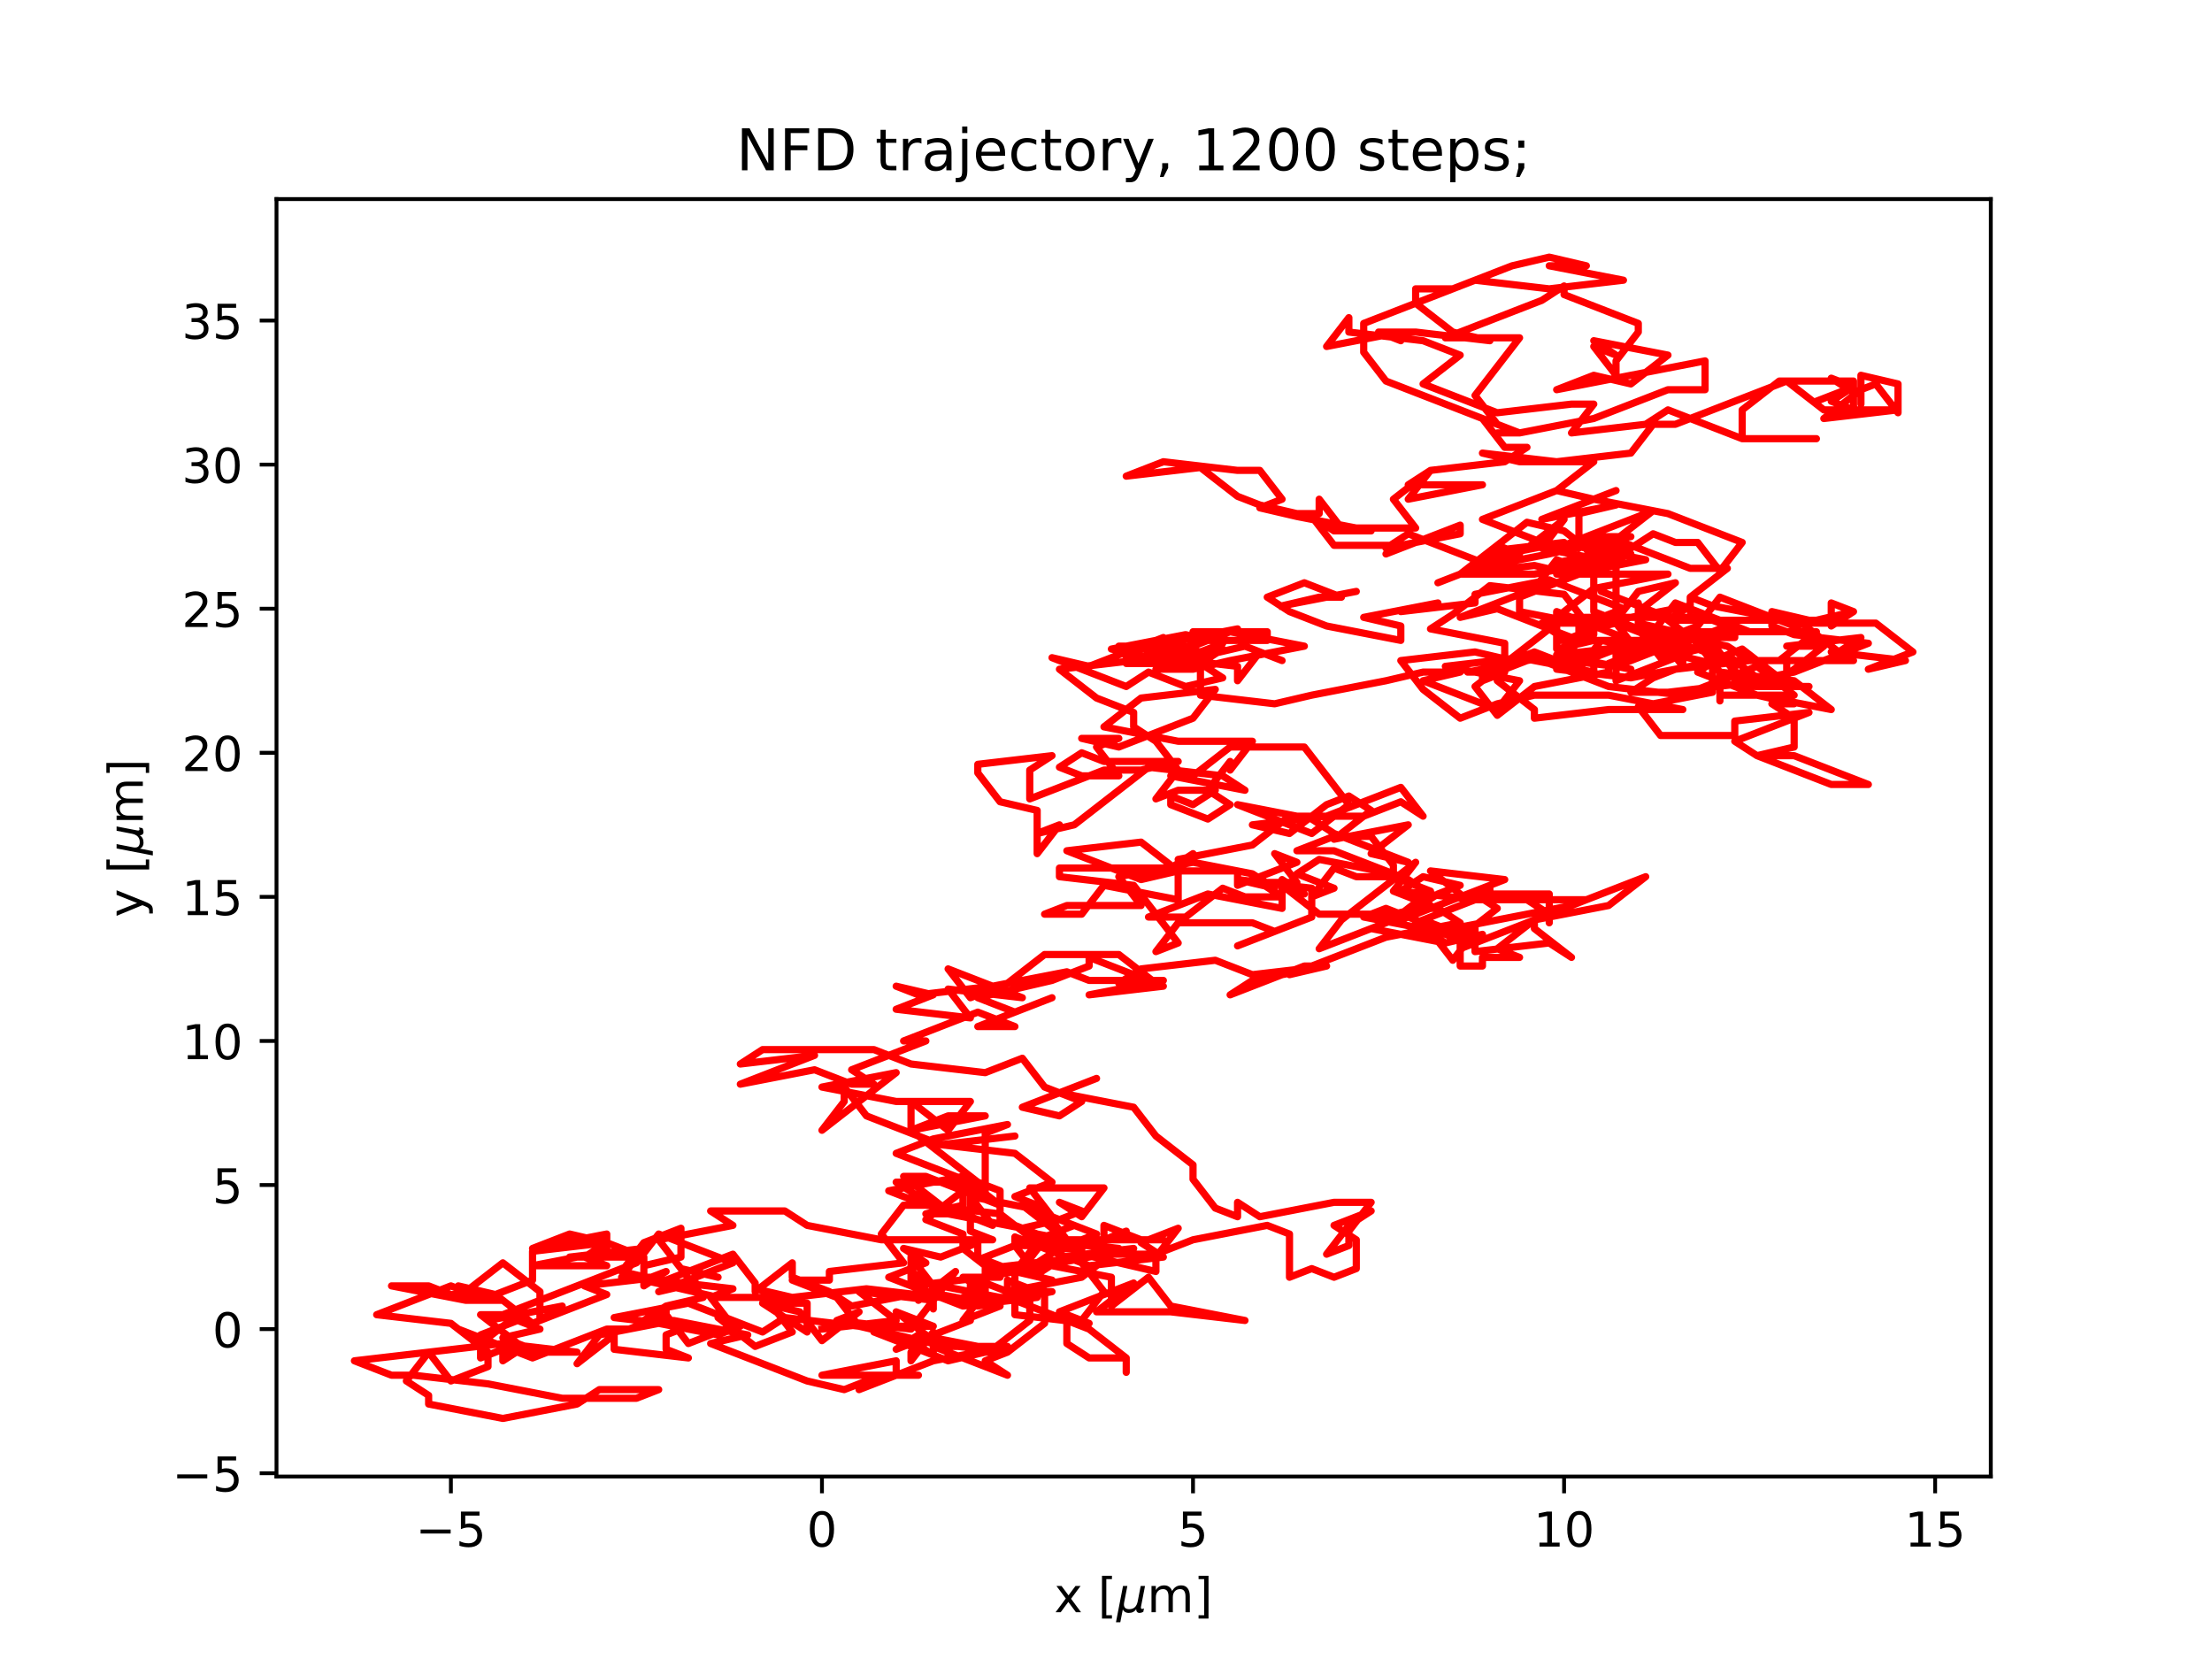 <?xml version="1.0" encoding="utf-8" standalone="no"?>
<!DOCTYPE svg PUBLIC "-//W3C//DTD SVG 1.1//EN"
  "http://www.w3.org/Graphics/SVG/1.1/DTD/svg11.dtd">
<!-- Created with matplotlib (https://matplotlib.org/) -->
<svg height="345.6pt" version="1.1" viewBox="0 0 460.8 345.6" width="460.8pt" xmlns="http://www.w3.org/2000/svg" xmlns:xlink="http://www.w3.org/1999/xlink">
 <defs>
  <style type="text/css">*{stroke-linecap:butt;stroke-linejoin:round;}</style>
 </defs>
 <g id="figure_1">
  <g id="patch_1">
   <path d="M 0 345.6 
L 460.8 345.6 
L 460.8 0 
L 0 0 
z
" style="fill:#ffffff;"/>
  </g>
  <g id="axes_1">
   <g id="patch_2">
    <path d="M 57.6 307.584 
L 414.72 307.584 
L 414.72 41.472 
L 57.6 41.472 
z
" style="fill:#ffffff;"/>
   </g>
   <g id="matplotlib.axis_1">
    <g id="xtick_1">
     <g id="line2d_1">
      <defs>
       <path d="M 0 0 
L 0 3.5 
" id="m449628da79" style="stroke:#000000;stroke-width:0.8;"/>
      </defs>
      <g>
       <use style="stroke:#000000;stroke-width:0.8;" x="93.93" xlink:href="#m449628da79" y="307.584"/>
      </g>
     </g>
     <g id="text_1">
      <!-- −5 -->
      <g transform="translate(86.559 322.182)scale(0.1 -0.1)">
       <defs>
        <path d="M 10.594 35.5 
L 73.188 35.5 
L 73.188 27.203 
L 10.594 27.203 
z
" id="DejaVuSans-8722"/>
        <path d="M 10.797 72.906 
L 49.516 72.906 
L 49.516 64.594 
L 19.828 64.594 
L 19.828 46.734 
Q 21.969 47.469 24.109 47.828 
Q 26.266 48.188 28.422 48.188 
Q 40.625 48.188 47.75 41.5 
Q 54.891 34.812 54.891 23.391 
Q 54.891 11.625 47.562 5.094 
Q 40.234 -1.422 26.906 -1.422 
Q 22.312 -1.422 17.547 -0.641 
Q 12.797 0.141 7.719 1.703 
L 7.719 11.625 
Q 12.109 9.234 16.797 8.062 
Q 21.484 6.891 26.703 6.891 
Q 35.156 6.891 40.078 11.328 
Q 45.016 15.766 45.016 23.391 
Q 45.016 31 40.078 35.438 
Q 35.156 39.891 26.703 39.891 
Q 22.75 39.891 18.812 39.016 
Q 14.891 38.141 10.797 36.281 
z
" id="DejaVuSans-53"/>
       </defs>
       <use xlink:href="#DejaVuSans-8722"/>
       <use x="83.789" xlink:href="#DejaVuSans-53"/>
      </g>
     </g>
    </g>
    <g id="xtick_2">
     <g id="line2d_2">
      <g>
       <use style="stroke:#000000;stroke-width:0.8;" x="171.229" xlink:href="#m449628da79" y="307.584"/>
      </g>
     </g>
     <g id="text_2">
      <!-- 0 -->
      <g transform="translate(168.048 322.182)scale(0.1 -0.1)">
       <defs>
        <path d="M 31.781 66.406 
Q 24.172 66.406 20.328 58.906 
Q 16.5 51.422 16.5 36.375 
Q 16.5 21.391 20.328 13.891 
Q 24.172 6.391 31.781 6.391 
Q 39.453 6.391 43.281 13.891 
Q 47.125 21.391 47.125 36.375 
Q 47.125 51.422 43.281 58.906 
Q 39.453 66.406 31.781 66.406 
z
M 31.781 74.219 
Q 44.047 74.219 50.516 64.516 
Q 56.984 54.828 56.984 36.375 
Q 56.984 17.969 50.516 8.266 
Q 44.047 -1.422 31.781 -1.422 
Q 19.531 -1.422 13.062 8.266 
Q 6.594 17.969 6.594 36.375 
Q 6.594 54.828 13.062 64.516 
Q 19.531 74.219 31.781 74.219 
z
" id="DejaVuSans-48"/>
       </defs>
       <use xlink:href="#DejaVuSans-48"/>
      </g>
     </g>
    </g>
    <g id="xtick_3">
     <g id="line2d_3">
      <g>
       <use style="stroke:#000000;stroke-width:0.8;" x="248.528" xlink:href="#m449628da79" y="307.584"/>
      </g>
     </g>
     <g id="text_3">
      <!-- 5 -->
      <g transform="translate(245.347 322.182)scale(0.1 -0.1)">
       <use xlink:href="#DejaVuSans-53"/>
      </g>
     </g>
    </g>
    <g id="xtick_4">
     <g id="line2d_4">
      <g>
       <use style="stroke:#000000;stroke-width:0.8;" x="325.826" xlink:href="#m449628da79" y="307.584"/>
      </g>
     </g>
     <g id="text_4">
      <!-- 10 -->
      <g transform="translate(319.464 322.182)scale(0.1 -0.1)">
       <defs>
        <path d="M 12.406 8.297 
L 28.516 8.297 
L 28.516 63.922 
L 10.984 60.406 
L 10.984 69.391 
L 28.422 72.906 
L 38.281 72.906 
L 38.281 8.297 
L 54.391 8.297 
L 54.391 0 
L 12.406 0 
z
" id="DejaVuSans-49"/>
       </defs>
       <use xlink:href="#DejaVuSans-49"/>
       <use x="63.623" xlink:href="#DejaVuSans-48"/>
      </g>
     </g>
    </g>
    <g id="xtick_5">
     <g id="line2d_5">
      <g>
       <use style="stroke:#000000;stroke-width:0.8;" x="403.125" xlink:href="#m449628da79" y="307.584"/>
      </g>
     </g>
     <g id="text_5">
      <!-- 15 -->
      <g transform="translate(396.763 322.182)scale(0.1 -0.1)">
       <use xlink:href="#DejaVuSans-49"/>
       <use x="63.623" xlink:href="#DejaVuSans-53"/>
      </g>
     </g>
    </g>
    <g id="text_6">
     <!-- x [${\mu}$m] -->
     <g transform="translate(219.61 335.862)scale(0.1 -0.1)">
      <defs>
       <path d="M 54.891 54.688 
L 35.109 28.078 
L 55.906 0 
L 45.312 0 
L 29.391 21.484 
L 13.484 0 
L 2.875 0 
L 24.125 28.609 
L 4.688 54.688 
L 15.281 54.688 
L 29.781 35.203 
L 44.281 54.688 
z
" id="DejaVuSans-120"/>
       <path id="DejaVuSans-32"/>
       <path d="M 8.594 75.984 
L 29.297 75.984 
L 29.297 69 
L 17.578 69 
L 17.578 -6.203 
L 29.297 -6.203 
L 29.297 -13.188 
L 8.594 -13.188 
z
" id="DejaVuSans-91"/>
       <path d="M -1.312 -20.797 
L 13.375 54.688 
L 22.406 54.688 
L 15.766 20.656 
Q 15.578 19.625 15.422 18.359 
Q 15.281 17.094 15.281 15.828 
Q 15.281 11.281 18.141 8.828 
Q 21 6.391 26.312 6.391 
Q 33.547 6.391 37.984 10.484 
Q 42.438 14.594 44 22.797 
L 50.203 54.688 
L 59.188 54.688 
L 51.031 12.641 
Q 50.828 11.719 50.75 11.031 
Q 50.688 10.359 50.688 9.812 
Q 50.688 8.297 51.297 7.594 
Q 51.906 6.891 53.219 6.891 
Q 53.719 6.891 54.562 7.125 
Q 55.422 7.375 56.984 8.016 
L 55.609 0.781 
Q 53.469 -0.297 51.516 -0.859 
Q 49.562 -1.422 47.703 -1.422 
Q 44.484 -1.422 42.656 0.625 
Q 40.828 2.688 40.828 6.297 
Q 38.094 2.391 34.297 0.484 
Q 30.516 -1.422 25.391 -1.422 
Q 20.844 -1.422 17.453 0.672 
Q 14.062 2.781 12.984 6.203 
L 7.719 -20.797 
z
" id="DejaVuSans-Oblique-956"/>
       <path d="M 52 44.188 
Q 55.375 50.25 60.062 53.125 
Q 64.75 56 71.094 56 
Q 79.641 56 84.281 50.016 
Q 88.922 44.047 88.922 33.016 
L 88.922 0 
L 79.891 0 
L 79.891 32.719 
Q 79.891 40.578 77.094 44.375 
Q 74.312 48.188 68.609 48.188 
Q 61.625 48.188 57.562 43.547 
Q 53.516 38.922 53.516 30.906 
L 53.516 0 
L 44.484 0 
L 44.484 32.719 
Q 44.484 40.625 41.703 44.406 
Q 38.922 48.188 33.109 48.188 
Q 26.219 48.188 22.156 43.531 
Q 18.109 38.875 18.109 30.906 
L 18.109 0 
L 9.078 0 
L 9.078 54.688 
L 18.109 54.688 
L 18.109 46.188 
Q 21.188 51.219 25.484 53.609 
Q 29.781 56 35.688 56 
Q 41.656 56 45.828 52.969 
Q 50 49.953 52 44.188 
z
" id="DejaVuSans-109"/>
       <path d="M 30.422 75.984 
L 30.422 -13.188 
L 9.719 -13.188 
L 9.719 -6.203 
L 21.391 -6.203 
L 21.391 69 
L 9.719 69 
L 9.719 75.984 
z
" id="DejaVuSans-93"/>
      </defs>
      <use transform="translate(0 0.016)" xlink:href="#DejaVuSans-120"/>
      <use transform="translate(59.18 0.016)" xlink:href="#DejaVuSans-32"/>
      <use transform="translate(90.967 0.016)" xlink:href="#DejaVuSans-91"/>
      <use transform="translate(129.98 0.016)" xlink:href="#DejaVuSans-Oblique-956"/>
      <use transform="translate(193.604 0.016)" xlink:href="#DejaVuSans-109"/>
      <use transform="translate(291.016 0.016)" xlink:href="#DejaVuSans-93"/>
     </g>
    </g>
   </g>
   <g id="matplotlib.axis_2">
    <g id="ytick_1">
     <g id="line2d_6">
      <defs>
       <path d="M 0 0 
L -3.5 0 
" id="md6e49d2efd" style="stroke:#000000;stroke-width:0.8;"/>
      </defs>
      <g>
       <use style="stroke:#000000;stroke-width:0.8;" x="57.6" xlink:href="#md6e49d2efd" y="306.894"/>
      </g>
     </g>
     <g id="text_7">
      <!-- −5 -->
      <g transform="translate(35.858 310.693)scale(0.1 -0.1)">
       <use xlink:href="#DejaVuSans-8722"/>
       <use x="83.789" xlink:href="#DejaVuSans-53"/>
      </g>
     </g>
    </g>
    <g id="ytick_2">
     <g id="line2d_7">
      <g>
       <use style="stroke:#000000;stroke-width:0.8;" x="57.6" xlink:href="#md6e49d2efd" y="276.879"/>
      </g>
     </g>
     <g id="text_8">
      <!-- 0 -->
      <g transform="translate(44.237 280.678)scale(0.1 -0.1)">
       <use xlink:href="#DejaVuSans-48"/>
      </g>
     </g>
    </g>
    <g id="ytick_3">
     <g id="line2d_8">
      <g>
       <use style="stroke:#000000;stroke-width:0.8;" x="57.6" xlink:href="#md6e49d2efd" y="246.864"/>
      </g>
     </g>
     <g id="text_9">
      <!-- 5 -->
      <g transform="translate(44.237 250.663)scale(0.1 -0.1)">
       <use xlink:href="#DejaVuSans-53"/>
      </g>
     </g>
    </g>
    <g id="ytick_4">
     <g id="line2d_9">
      <g>
       <use style="stroke:#000000;stroke-width:0.8;" x="57.6" xlink:href="#md6e49d2efd" y="216.849"/>
      </g>
     </g>
     <g id="text_10">
      <!-- 10 -->
      <g transform="translate(37.875 220.648)scale(0.1 -0.1)">
       <use xlink:href="#DejaVuSans-49"/>
       <use x="63.623" xlink:href="#DejaVuSans-48"/>
      </g>
     </g>
    </g>
    <g id="ytick_5">
     <g id="line2d_10">
      <g>
       <use style="stroke:#000000;stroke-width:0.8;" x="57.6" xlink:href="#md6e49d2efd" y="186.834"/>
      </g>
     </g>
     <g id="text_11">
      <!-- 15 -->
      <g transform="translate(37.875 190.633)scale(0.1 -0.1)">
       <use xlink:href="#DejaVuSans-49"/>
       <use x="63.623" xlink:href="#DejaVuSans-53"/>
      </g>
     </g>
    </g>
    <g id="ytick_6">
     <g id="line2d_11">
      <g>
       <use style="stroke:#000000;stroke-width:0.8;" x="57.6" xlink:href="#md6e49d2efd" y="156.819"/>
      </g>
     </g>
     <g id="text_12">
      <!-- 20 -->
      <g transform="translate(37.875 160.618)scale(0.1 -0.1)">
       <defs>
        <path d="M 19.188 8.297 
L 53.609 8.297 
L 53.609 0 
L 7.328 0 
L 7.328 8.297 
Q 12.938 14.109 22.625 23.891 
Q 32.328 33.688 34.812 36.531 
Q 39.547 41.844 41.422 45.531 
Q 43.312 49.219 43.312 52.781 
Q 43.312 58.594 39.234 62.25 
Q 35.156 65.922 28.609 65.922 
Q 23.969 65.922 18.812 64.312 
Q 13.672 62.703 7.812 59.422 
L 7.812 69.391 
Q 13.766 71.781 18.938 73 
Q 24.125 74.219 28.422 74.219 
Q 39.75 74.219 46.484 68.547 
Q 53.219 62.891 53.219 53.422 
Q 53.219 48.922 51.531 44.891 
Q 49.859 40.875 45.406 35.406 
Q 44.188 33.984 37.641 27.219 
Q 31.109 20.453 19.188 8.297 
z
" id="DejaVuSans-50"/>
       </defs>
       <use xlink:href="#DejaVuSans-50"/>
       <use x="63.623" xlink:href="#DejaVuSans-48"/>
      </g>
     </g>
    </g>
    <g id="ytick_7">
     <g id="line2d_12">
      <g>
       <use style="stroke:#000000;stroke-width:0.8;" x="57.6" xlink:href="#md6e49d2efd" y="126.804"/>
      </g>
     </g>
     <g id="text_13">
      <!-- 25 -->
      <g transform="translate(37.875 130.604)scale(0.1 -0.1)">
       <use xlink:href="#DejaVuSans-50"/>
       <use x="63.623" xlink:href="#DejaVuSans-53"/>
      </g>
     </g>
    </g>
    <g id="ytick_8">
     <g id="line2d_13">
      <g>
       <use style="stroke:#000000;stroke-width:0.8;" x="57.6" xlink:href="#md6e49d2efd" y="96.789"/>
      </g>
     </g>
     <g id="text_14">
      <!-- 30 -->
      <g transform="translate(37.875 100.589)scale(0.1 -0.1)">
       <defs>
        <path d="M 40.578 39.312 
Q 47.656 37.797 51.625 33 
Q 55.609 28.219 55.609 21.188 
Q 55.609 10.406 48.188 4.484 
Q 40.766 -1.422 27.094 -1.422 
Q 22.516 -1.422 17.656 -0.516 
Q 12.797 0.391 7.625 2.203 
L 7.625 11.719 
Q 11.719 9.328 16.594 8.109 
Q 21.484 6.891 26.812 6.891 
Q 36.078 6.891 40.938 10.547 
Q 45.797 14.203 45.797 21.188 
Q 45.797 27.641 41.281 31.266 
Q 36.766 34.906 28.719 34.906 
L 20.219 34.906 
L 20.219 43.016 
L 29.109 43.016 
Q 36.375 43.016 40.234 45.922 
Q 44.094 48.828 44.094 54.297 
Q 44.094 59.906 40.109 62.906 
Q 36.141 65.922 28.719 65.922 
Q 24.656 65.922 20.016 65.031 
Q 15.375 64.156 9.812 62.312 
L 9.812 71.094 
Q 15.438 72.656 20.344 73.438 
Q 25.25 74.219 29.594 74.219 
Q 40.828 74.219 47.359 69.109 
Q 53.906 64.016 53.906 55.328 
Q 53.906 49.266 50.438 45.094 
Q 46.969 40.922 40.578 39.312 
z
" id="DejaVuSans-51"/>
       </defs>
       <use xlink:href="#DejaVuSans-51"/>
       <use x="63.623" xlink:href="#DejaVuSans-48"/>
      </g>
     </g>
    </g>
    <g id="ytick_9">
     <g id="line2d_14">
      <g>
       <use style="stroke:#000000;stroke-width:0.8;" x="57.6" xlink:href="#md6e49d2efd" y="66.775"/>
      </g>
     </g>
     <g id="text_15">
      <!-- 35 -->
      <g transform="translate(37.875 70.574)scale(0.1 -0.1)">
       <use xlink:href="#DejaVuSans-51"/>
       <use x="63.623" xlink:href="#DejaVuSans-53"/>
      </g>
     </g>
    </g>
    <g id="text_16">
     <!-- y [${\mu}$m] -->
     <g transform="translate(29.758 191.078)rotate(-90)scale(0.1 -0.1)">
      <defs>
       <path d="M 32.172 -5.078 
Q 28.375 -14.844 24.75 -17.812 
Q 21.141 -20.797 15.094 -20.797 
L 7.906 -20.797 
L 7.906 -13.281 
L 13.188 -13.281 
Q 16.891 -13.281 18.938 -11.516 
Q 21 -9.766 23.484 -3.219 
L 25.094 0.875 
L 2.984 54.688 
L 12.5 54.688 
L 29.594 11.922 
L 46.688 54.688 
L 56.203 54.688 
z
" id="DejaVuSans-121"/>
      </defs>
      <use transform="translate(0 0.016)" xlink:href="#DejaVuSans-121"/>
      <use transform="translate(59.18 0.016)" xlink:href="#DejaVuSans-32"/>
      <use transform="translate(90.967 0.016)" xlink:href="#DejaVuSans-91"/>
      <use transform="translate(129.98 0.016)" xlink:href="#DejaVuSans-Oblique-956"/>
      <use transform="translate(193.604 0.016)" xlink:href="#DejaVuSans-109"/>
      <use transform="translate(291.016 0.016)" xlink:href="#DejaVuSans-93"/>
     </g>
    </g>
   </g>
   <g id="line2d_15">
    <path clip-path="url(#pa76b19e75e)" d="M 171.229 276.879 
L 186.689 275.078 
L 178.959 269.075 
L 194.419 270.876 
L 194.419 272.677 
L 194.419 270.876 
L 189.781 276.879 
L 174.321 275.078 
L 178.959 273.277 
L 171.229 279.28 
L 166.591 273.277 
L 158.861 271.476 
L 168.137 277.479 
L 168.137 271.476 
L 168.137 271.476 
L 160.407 271.476 
L 165.045 277.479 
L 157.315 280.481 
L 149.585 274.478 
L 154.223 276.278 
L 149.585 278.079 
L 134.126 275.078 
L 138.764 272.076 
L 138.764 273.877 
L 138.764 272.076 
L 146.494 270.275 
L 141.856 264.273 
L 149.585 266.073 
L 141.856 264.273 
L 137.218 258.27 
L 137.218 258.27 
L 152.677 255.268 
L 148.039 252.267 
L 163.499 252.267 
L 168.137 255.268 
L 183.597 258.27 
L 206.786 258.27 
L 202.149 256.469 
L 202.149 247.464 
L 197.511 244.463 
L 205.241 247.464 
L 189.781 235.458 
L 197.511 232.457 
L 205.241 232.457 
L 189.781 235.458 
L 189.781 229.455 
L 197.511 235.458 
L 202.149 229.455 
L 186.689 229.455 
L 171.229 226.454 
L 186.689 223.452 
L 171.229 235.458 
L 175.867 229.455 
L 175.867 226.454 
L 180.505 232.457 
L 195.965 238.46 
L 211.424 236.659 
L 195.965 238.46 
L 211.424 240.261 
L 219.154 246.264 
L 211.424 249.265 
L 216.062 251.066 
L 220.7 257.069 
L 212.97 251.066 
L 228.43 257.069 
L 220.7 260.07 
L 216.062 263.072 
L 231.522 266.073 
L 231.522 272.076 
L 239.252 266.073 
L 243.89 272.076 
L 259.35 275.078 
L 243.89 273.277 
L 228.43 273.277 
L 236.16 267.274 
L 220.7 273.277 
L 225.338 275.078 
L 229.976 269.075 
L 225.338 263.072 
L 225.338 260.07 
L 220.7 260.07 
L 220.7 261.871 
L 236.16 260.07 
L 205.241 266.073 
L 189.781 267.874 
L 189.781 261.871 
L 194.419 267.874 
L 189.781 264.873 
L 194.419 270.876 
L 199.057 264.873 
L 191.327 270.876 
L 195.965 267.874 
L 211.424 270.876 
L 226.884 276.879 
L 234.614 282.882 
L 234.614 285.883 
L 234.614 282.882 
L 226.884 282.882 
L 226.884 282.882 
L 222.246 279.88 
L 222.246 273.877 
L 226.884 275.678 
L 211.424 273.877 
L 211.424 264.873 
L 203.695 261.871 
L 203.695 258.87 
L 195.965 261.871 
L 188.235 260.07 
L 192.873 263.072 
L 185.143 266.073 
L 200.603 272.076 
L 200.603 272.076 
L 216.062 270.275 
L 200.603 270.275 
L 205.241 270.275 
L 205.241 264.273 
L 220.7 262.472 
L 216.062 265.473 
L 211.424 259.47 
L 226.884 259.47 
L 234.614 256.469 
L 229.976 258.27 
L 229.976 255.268 
L 237.706 258.27 
L 242.344 258.27 
L 222.246 258.27 
L 217.608 252.267 
L 202.149 249.265 
L 206.786 255.268 
L 191.327 249.265 
L 186.689 246.264 
L 202.149 246.264 
L 186.689 240.261 
L 194.419 237.259 
L 209.878 234.258 
L 205.241 236.059 
L 205.241 248.064 
L 200.603 248.064 
L 192.873 245.063 
L 188.235 245.063 
L 195.965 251.066 
L 188.235 251.066 
L 183.597 257.069 
L 188.235 263.072 
L 172.775 264.873 
L 172.775 266.674 
L 165.045 266.674 
L 174.321 270.275 
L 178.959 276.278 
L 194.419 279.88 
L 209.878 281.681 
L 205.241 283.482 
L 209.878 286.484 
L 194.419 280.481 
L 194.419 277.479 
L 189.781 283.482 
L 189.781 283.482 
L 189.781 281.681 
L 194.419 278.68 
L 194.419 280.481 
L 209.878 280.481 
L 194.419 283.482 
L 178.959 289.485 
L 183.597 286.484 
L 178.959 289.485 
L 186.689 286.484 
L 186.689 283.482 
L 171.229 286.484 
L 191.327 286.484 
L 183.597 286.484 
L 175.867 289.485 
L 168.137 287.684 
L 148.039 279.88 
L 155.769 278.079 
L 140.31 275.078 
L 124.85 278.079 
L 120.212 284.082 
L 127.942 278.079 
L 127.942 281.081 
L 143.402 282.882 
L 138.764 281.081 
L 138.764 278.079 
L 143.402 276.278 
L 127.942 274.478 
L 143.402 271.476 
L 158.861 277.479 
L 163.499 274.478 
L 178.959 276.278 
L 194.419 276.278 
L 186.689 273.277 
L 194.419 279.28 
L 194.419 282.281 
L 189.781 279.28 
L 182.051 277.479 
L 197.511 283.482 
L 205.241 281.681 
L 209.878 281.681 
L 217.608 275.678 
L 217.608 269.675 
L 209.878 266.674 
L 209.878 269.675 
L 214.516 269.675 
L 219.154 266.674 
L 211.424 264.873 
L 216.062 258.87 
L 208.332 252.867 
L 192.873 251.066 
L 185.143 248.064 
L 200.603 245.063 
L 208.332 248.064 
L 208.332 254.067 
L 216.062 257.069 
L 231.522 260.07 
L 216.062 258.27 
L 223.792 255.268 
L 219.154 253.467 
L 214.516 247.464 
L 229.976 247.464 
L 225.338 253.467 
L 220.7 250.466 
L 225.338 252.267 
L 220.7 254.067 
L 212.97 255.868 
L 197.511 252.867 
L 192.873 252.867 
L 200.603 251.066 
L 200.603 245.063 
L 208.332 251.066 
L 200.603 248.064 
L 192.873 254.067 
L 200.603 257.069 
L 200.603 260.07 
L 208.332 266.073 
L 200.603 266.073 
L 205.241 269.075 
L 200.603 275.078 
L 208.332 272.076 
L 192.873 269.075 
L 177.413 272.076 
L 172.775 269.075 
L 165.045 266.073 
L 165.045 263.072 
L 157.315 269.075 
L 157.315 267.274 
L 152.677 261.271 
L 137.218 267.274 
L 144.948 267.274 
L 137.218 269.075 
L 152.677 263.072 
L 137.218 257.069 
L 132.58 263.072 
L 101.66 275.078 
L 117.12 272.076 
L 112.482 275.078 
L 112.482 269.075 
L 104.752 263.072 
L 97.022 269.075 
L 104.752 270.876 
L 97.022 270.876 
L 81.563 267.874 
L 89.292 267.874 
L 93.93 269.675 
L 98.568 269.675 
L 93.93 267.874 
L 78.471 273.877 
L 93.93 275.678 
L 101.66 281.681 
L 101.66 284.683 
L 93.93 287.684 
L 89.292 281.681 
L 73.833 283.482 
L 81.563 286.484 
L 86.201 286.484 
L 101.66 288.284 
L 117.12 291.286 
L 117.12 291.286 
L 132.58 291.286 
L 137.218 289.485 
L 124.85 289.485 
L 120.212 292.487 
L 104.752 295.488 
L 89.292 292.487 
L 89.292 290.686 
L 84.655 287.684 
L 89.292 281.681 
L 104.752 279.88 
L 120.212 281.681 
L 104.752 281.681 
L 104.752 283.482 
L 109.39 280.481 
L 104.752 278.68 
L 112.482 276.879 
L 107.844 275.078 
L 100.114 278.079 
L 100.114 282.882 
L 107.844 279.88 
L 100.114 273.877 
L 107.844 273.877 
L 100.114 279.88 
L 95.476 276.879 
L 110.936 282.882 
L 126.396 276.879 
L 131.034 276.879 
L 138.764 273.877 
L 143.402 279.88 
L 152.677 276.278 
L 148.039 270.275 
L 152.677 268.475 
L 137.218 266.674 
L 129.488 264.873 
L 134.126 258.87 
L 141.856 255.868 
L 141.856 261.871 
L 134.126 263.672 
L 134.126 261.871 
L 126.396 258.87 
L 121.758 261.871 
L 126.396 263.672 
L 110.936 263.672 
L 126.396 260.671 
L 126.396 257.069 
L 110.936 260.07 
L 118.666 257.069 
L 126.396 258.87 
L 110.936 260.671 
L 110.936 266.674 
L 103.206 269.675 
L 95.476 267.874 
L 103.206 269.675 
L 110.936 275.678 
L 126.396 269.675 
L 121.758 267.874 
L 121.758 267.874 
L 137.218 266.073 
L 129.488 266.073 
L 134.126 260.07 
L 118.666 261.871 
L 134.126 261.871 
L 134.126 267.874 
L 138.764 264.873 
L 134.126 266.674 
L 149.585 270.275 
L 165.045 270.275 
L 157.315 268.475 
L 165.045 270.275 
L 180.505 268.475 
L 195.965 270.275 
L 203.695 272.076 
L 219.154 269.075 
L 214.516 269.075 
L 214.516 275.078 
L 206.786 281.081 
L 191.327 278.079 
L 191.327 278.079 
L 186.689 281.081 
L 202.149 275.078 
L 202.149 266.073 
L 209.878 269.075 
L 225.338 266.073 
L 233.068 260.07 
L 217.608 258.27 
L 212.97 264.273 
L 208.332 264.273 
L 203.695 262.472 
L 211.424 259.47 
L 211.424 257.669 
L 226.884 263.672 
L 242.344 261.871 
L 237.706 258.87 
L 245.436 255.868 
L 240.798 261.871 
L 240.798 261.871 
L 240.798 264.873 
L 225.338 261.271 
L 240.798 261.271 
L 248.528 258.27 
L 263.988 255.268 
L 268.625 257.069 
L 268.625 266.073 
L 273.263 264.273 
L 277.901 266.073 
L 282.539 264.273 
L 282.539 258.27 
L 277.901 255.268 
L 285.631 252.267 
L 280.993 255.268 
L 276.355 261.271 
L 280.993 259.47 
L 280.993 256.469 
L 285.631 250.466 
L 277.901 250.466 
L 262.442 253.467 
L 257.804 250.466 
L 257.804 253.467 
L 253.166 251.666 
L 248.528 245.663 
L 248.528 242.662 
L 240.798 236.659 
L 236.16 230.656 
L 220.7 227.654 
L 228.43 224.653 
L 212.97 230.656 
L 220.7 232.457 
L 225.338 229.455 
L 217.608 226.454 
L 212.97 220.451 
L 205.241 223.452 
L 189.781 221.651 
L 182.051 218.65 
L 158.861 218.65 
L 154.223 221.651 
L 169.683 219.85 
L 154.223 225.853 
L 169.683 222.852 
L 177.413 225.853 
L 182.051 225.853 
L 177.413 222.852 
L 192.873 216.849 
L 188.235 216.849 
L 203.695 210.846 
L 211.424 213.848 
L 203.695 213.848 
L 219.154 207.845 
L 211.424 210.846 
L 203.695 207.845 
L 219.154 204.243 
L 226.884 201.241 
L 226.884 199.44 
L 242.344 205.443 
L 226.884 207.244 
L 242.344 204.243 
L 226.884 204.243 
L 222.246 202.442 
L 206.786 205.443 
L 191.327 207.244 
L 186.689 205.443 
L 186.689 205.443 
L 194.419 207.244 
L 186.689 210.246 
L 202.149 212.047 
L 197.511 206.044 
L 212.97 207.845 
L 197.511 201.842 
L 202.149 207.845 
L 209.878 204.843 
L 217.608 198.84 
L 233.068 198.84 
L 240.798 204.843 
L 233.068 204.843 
L 237.706 201.842 
L 253.166 200.041 
L 260.896 203.042 
L 276.355 201.241 
L 260.896 204.243 
L 256.258 207.244 
L 271.717 201.241 
L 276.355 201.241 
L 268.625 203.042 
L 288.723 195.238 
L 304.183 192.237 
L 299.545 189.235 
L 294.907 189.235 
L 299.545 186.234 
L 304.183 184.433 
L 296.453 182.632 
L 291.815 185.634 
L 307.275 187.434 
L 322.735 187.434 
L 322.735 190.436 
L 330.464 187.434 
L 318.097 187.434 
L 322.735 190.436 
L 322.735 192.237 
L 322.735 186.234 
L 307.275 186.234 
L 311.913 189.235 
L 304.183 195.238 
L 296.453 193.437 
L 301.091 196.439 
L 296.453 194.638 
L 327.372 188.635 
L 342.832 182.632 
L 335.102 188.635 
L 319.643 191.636 
L 311.913 197.639 
L 316.551 199.44 
L 308.821 199.44 
L 308.821 201.241 
L 304.183 201.241 
L 304.183 195.238 
L 288.723 189.235 
L 284.085 191.036 
L 299.545 194.038 
L 307.275 194.038 
L 302.637 200.041 
L 297.999 194.038 
L 297.999 192.237 
L 305.729 195.238 
L 290.269 192.237 
L 285.631 190.436 
L 293.361 190.436 
L 285.631 193.437 
L 301.091 196.439 
L 308.821 194.638 
L 304.183 197.639 
L 319.643 191.636 
L 319.643 193.437 
L 327.372 199.44 
L 322.735 196.439 
L 307.275 198.24 
L 307.275 193.437 
L 302.637 195.238 
L 294.907 192.237 
L 310.367 186.234 
L 310.367 184.433 
L 305.729 187.434 
L 297.999 181.431 
L 313.459 183.232 
L 290.269 192.237 
L 297.999 186.234 
L 293.361 183.232 
L 277.901 177.229 
L 270.171 177.229 
L 277.901 174.228 
L 285.631 174.228 
L 290.269 180.231 
L 290.269 182.032 
L 274.809 179.03 
L 270.171 182.032 
L 277.901 185.033 
L 273.263 186.834 
L 277.901 180.831 
L 282.539 182.632 
L 290.269 182.632 
L 297.999 185.634 
L 290.269 191.636 
L 274.809 197.639 
L 279.447 191.636 
L 294.907 179.631 
L 290.269 185.634 
L 297.999 188.635 
L 290.269 190.436 
L 274.809 190.436 
L 267.079 184.433 
L 271.717 186.234 
L 267.079 183.232 
L 267.079 189.235 
L 251.62 186.234 
L 239.252 191.036 
L 246.982 191.036 
L 254.712 185.033 
L 259.35 186.834 
L 267.079 186.834 
L 262.442 183.833 
L 270.171 183.833 
L 265.534 177.83 
L 270.171 179.631 
L 257.804 184.433 
L 257.804 181.431 
L 245.436 181.431 
L 237.706 175.428 
L 222.246 177.229 
L 237.706 183.232 
L 245.436 181.431 
L 245.436 187.434 
L 229.976 184.433 
L 225.338 190.436 
L 217.608 190.436 
L 222.246 188.635 
L 237.706 188.635 
L 233.068 182.632 
L 248.528 179.631 
L 248.528 177.83 
L 243.89 180.831 
L 220.7 180.831 
L 220.7 182.632 
L 236.16 184.433 
L 245.436 196.439 
L 240.798 198.24 
L 245.436 192.237 
L 260.896 192.237 
L 265.534 194.038 
L 257.804 197.039 
L 273.263 191.036 
L 273.263 185.033 
L 257.804 183.232 
L 257.804 183.232 
L 265.534 185.033 
L 260.896 182.032 
L 245.436 179.03 
L 260.896 176.029 
L 268.625 170.026 
L 284.085 170.026 
L 291.815 167.024 
L 296.453 170.026 
L 291.815 164.023 
L 291.815 164.023 
L 276.355 170.026 
L 260.896 171.827 
L 268.625 173.628 
L 276.355 167.625 
L 280.993 165.824 
L 285.631 168.825 
L 277.901 174.828 
L 293.361 171.827 
L 285.631 177.83 
L 293.361 179.631 
L 277.901 173.628 
L 273.263 170.626 
L 257.804 167.625 
L 273.263 173.628 
L 280.993 167.625 
L 271.717 155.619 
L 256.258 155.619 
L 248.528 161.622 
L 243.89 161.622 
L 259.35 164.623 
L 254.712 161.622 
L 239.252 159.821 
L 223.792 171.827 
L 216.062 173.628 
L 220.7 171.827 
L 216.062 177.83 
L 216.062 168.825 
L 208.332 167.024 
L 203.695 161.021 
L 203.695 159.22 
L 219.154 157.42 
L 214.516 160.421 
L 214.516 166.424 
L 229.976 160.421 
L 237.706 160.421 
L 245.436 158.62 
L 229.976 158.62 
L 225.338 156.819 
L 220.7 159.821 
L 225.338 161.622 
L 233.068 161.622 
L 228.43 155.619 
L 233.068 153.818 
L 225.338 153.818 
L 225.338 153.818 
L 233.068 155.619 
L 248.528 149.616 
L 253.166 143.613 
L 237.706 145.414 
L 229.976 151.417 
L 245.436 154.418 
L 260.896 154.418 
L 256.258 160.421 
L 256.258 158.62 
L 251.62 164.623 
L 256.258 167.625 
L 251.62 170.626 
L 243.89 167.625 
L 243.89 165.824 
L 248.528 167.625 
L 253.166 164.623 
L 245.436 164.623 
L 240.798 166.424 
L 245.436 160.421 
L 240.798 154.418 
L 236.16 151.417 
L 236.16 148.415 
L 228.43 145.414 
L 220.7 139.411 
L 236.16 137.61 
L 243.89 134.608 
L 248.528 136.409 
L 233.068 134.608 
L 248.528 134.608 
L 256.258 131.607 
L 271.717 134.608 
L 256.258 137.61 
L 248.528 139.411 
L 240.798 139.411 
L 248.528 137.61 
L 248.528 131.607 
L 263.988 131.607 
L 263.988 133.408 
L 248.528 133.408 
L 243.89 139.411 
L 251.62 136.409 
L 259.35 134.608 
L 267.079 137.61 
L 262.442 135.809 
L 257.804 141.812 
L 257.804 138.81 
L 242.344 137.009 
L 242.344 137.009 
L 257.804 131.006 
L 242.344 134.008 
L 242.344 134.008 
L 250.074 135.809 
L 254.712 134.008 
L 246.982 132.207 
L 231.522 135.208 
L 239.252 137.009 
L 254.712 135.208 
L 250.074 138.21 
L 234.614 138.21 
L 234.614 136.409 
L 250.074 138.21 
L 254.712 141.211 
L 246.982 143.012 
L 239.252 140.011 
L 234.614 143.012 
L 219.154 137.009 
L 226.884 138.81 
L 242.344 132.807 
L 250.074 138.81 
L 250.074 144.813 
L 265.534 146.614 
L 273.263 144.813 
L 288.723 141.812 
L 296.453 140.011 
L 304.183 140.011 
L 296.453 141.812 
L 311.913 147.815 
L 316.551 141.812 
L 301.091 138.81 
L 316.551 137.009 
L 332.01 140.011 
L 332.01 137.009 
L 339.74 134.008 
L 347.47 132.207 
L 342.832 135.208 
L 335.102 138.21 
L 335.102 140.011 
L 319.643 143.012 
L 311.913 149.015 
L 307.275 143.012 
L 322.735 131.006 
L 327.372 134.008 
L 332.01 132.207 
L 332.01 130.406 
L 316.551 127.405 
L 316.551 124.403 
L 332.01 118.4 
L 332.01 116.599 
L 327.372 119.601 
L 342.832 116.599 
L 327.372 113.598 
L 332.01 111.797 
L 339.74 111.797 
L 324.281 113.598 
L 339.74 113.598 
L 324.281 119.601 
L 347.47 119.601 
L 332.01 122.602 
L 324.281 128.605 
L 355.2 128.605 
L 362.93 131.607 
L 378.39 131.607 
L 370.66 137.61 
L 386.119 137.61 
L 381.482 135.809 
L 396.941 137.61 
L 389.211 139.411 
L 398.487 135.809 
L 390.757 129.806 
L 375.298 129.806 
L 375.298 129.806 
L 383.028 135.809 
L 387.665 132.807 
L 372.206 134.608 
L 379.936 134.608 
L 372.206 140.611 
L 372.206 137.61 
L 356.746 137.61 
L 356.746 134.608 
L 349.016 136.409 
L 333.556 133.408 
L 328.918 139.411 
L 324.281 136.409 
L 339.74 139.411 
L 324.281 136.409 
L 339.74 134.608 
L 324.281 137.61 
L 319.643 135.809 
L 315.005 137.61 
L 307.275 135.809 
L 291.815 137.61 
L 296.453 143.613 
L 296.453 143.613 
L 304.183 149.616 
L 311.913 146.614 
L 319.643 144.813 
L 335.102 144.813 
L 350.562 147.815 
L 335.102 147.815 
L 319.643 149.616 
L 319.643 147.815 
L 311.913 141.812 
L 311.913 140.011 
L 319.643 137.009 
L 335.102 143.012 
L 350.562 144.813 
L 366.022 138.81 
L 373.752 144.813 
L 358.292 144.813 
L 366.022 144.813 
L 361.384 143.012 
L 376.844 143.012 
L 361.384 143.012 
L 353.654 140.011 
L 358.292 137.009 
L 362.93 135.208 
L 370.66 141.211 
L 366.022 143.012 
L 358.292 140.011 
L 373.752 141.812 
L 381.482 147.815 
L 366.022 144.813 
L 373.752 146.614 
L 369.114 146.614 
L 373.752 149.616 
L 373.752 155.619 
L 366.022 157.42 
L 373.752 157.42 
L 389.211 163.422 
L 381.482 163.422 
L 366.022 157.42 
L 361.384 154.418 
L 376.844 148.415 
L 361.384 150.216 
L 361.384 153.217 
L 345.924 153.217 
L 341.286 147.214 
L 356.746 144.213 
L 356.746 138.21 
L 349.016 136.409 
L 333.556 133.408 
L 349.016 135.208 
L 349.016 129.206 
L 333.556 123.203 
L 345.924 128.005 
L 353.654 134.008 
L 358.292 140.011 
L 358.292 146.014 
L 358.292 143.012 
L 373.752 140.011 
L 389.211 134.008 
L 373.752 132.207 
L 369.114 130.406 
L 369.114 127.405 
L 376.844 129.206 
L 372.206 129.206 
L 356.746 126.204 
L 356.746 126.204 
L 352.108 124.403 
L 352.108 127.405 
L 352.108 124.403 
L 359.838 118.4 
L 352.108 118.4 
L 336.648 112.397 
L 344.378 106.394 
L 328.918 112.397 
L 328.918 114.198 
L 328.918 106.995 
L 336.648 105.194 
L 321.189 108.195 
L 336.648 102.192 
L 332.01 103.993 
L 324.281 102.192 
L 308.821 108.195 
L 324.281 114.198 
L 328.918 112.397 
L 333.556 118.4 
L 325.826 118.4 
L 333.556 116.599 
L 325.826 110.596 
L 318.097 108.795 
L 310.367 114.798 
L 325.826 112.997 
L 310.367 115.999 
L 318.097 114.198 
L 325.826 108.195 
L 321.189 114.198 
L 336.648 117.2 
L 336.648 129.206 
L 327.372 132.807 
L 311.913 126.804 
L 304.183 128.605 
L 319.643 122.602 
L 324.281 116.599 
L 332.01 119.601 
L 327.372 119.601 
L 319.643 117.8 
L 304.183 119.601 
L 319.643 119.601 
L 335.102 116.599 
L 330.464 113.598 
L 322.735 115.399 
L 307.275 118.4 
L 299.545 121.402 
L 304.183 119.601 
L 311.913 113.598 
L 316.551 115.399 
L 308.821 117.2 
L 293.361 111.197 
L 288.723 114.198 
L 304.183 111.197 
L 304.183 109.396 
L 288.723 115.399 
L 293.361 113.598 
L 277.901 113.598 
L 273.263 107.595 
L 277.901 110.596 
L 285.631 110.596 
L 270.171 107.595 
L 262.442 105.794 
L 267.079 103.993 
L 262.442 97.99 
L 257.804 97.99 
L 242.344 96.189 
L 234.614 99.191 
L 250.074 97.39 
L 257.804 103.393 
L 262.442 105.194 
L 270.171 106.995 
L 274.809 106.995 
L 274.809 103.993 
L 279.447 109.996 
L 294.907 109.996 
L 290.269 103.993 
L 297.999 97.99 
L 293.361 100.992 
L 308.821 100.992 
L 293.361 103.993 
L 297.999 97.99 
L 313.459 96.189 
L 318.097 93.188 
L 313.459 93.188 
L 308.821 87.185 
L 316.551 90.186 
L 311.913 90.186 
L 316.551 90.186 
L 332.01 87.185 
L 347.47 81.182 
L 355.2 81.182 
L 355.2 75.179 
L 324.281 81.182 
L 332.01 78.18 
L 339.74 79.981 
L 347.47 73.978 
L 332.01 70.977 
L 336.648 73.978 
L 332.01 72.177 
L 336.648 78.18 
L 336.648 75.179 
L 341.286 69.176 
L 341.286 67.375 
L 325.826 61.372 
L 325.826 59.571 
L 321.189 62.572 
L 301.091 70.376 
L 316.551 70.376 
L 307.275 82.382 
L 307.275 82.382 
L 311.913 88.385 
L 288.723 79.381 
L 284.085 73.378 
L 284.085 67.375 
L 315.005 55.369 
L 322.735 53.568 
L 330.464 55.369 
L 322.735 55.369 
L 338.194 58.37 
L 322.735 60.171 
L 307.275 58.37 
L 302.637 60.171 
L 294.907 60.171 
L 294.907 63.173 
L 294.907 63.173 
L 302.637 69.176 
L 310.367 70.977 
L 294.907 69.176 
L 287.177 69.176 
L 291.815 70.977 
L 291.815 69.176 
L 276.355 72.177 
L 280.993 66.174 
L 280.993 69.176 
L 296.453 70.977 
L 304.183 73.978 
L 296.453 79.981 
L 311.913 85.984 
L 327.372 84.183 
L 332.01 84.183 
L 327.372 90.186 
L 342.832 88.385 
L 347.47 85.384 
L 362.93 91.387 
L 378.39 91.387 
L 362.93 91.387 
L 362.93 85.384 
L 370.66 79.381 
L 386.119 79.381 
L 386.119 85.384 
L 381.482 83.583 
L 386.119 80.581 
L 378.39 83.583 
L 386.119 80.581 
L 381.482 78.781 
L 386.119 81.782 
L 390.757 79.981 
L 395.395 85.984 
L 395.395 79.981 
L 387.665 78.18 
L 387.665 84.183 
L 387.665 81.182 
L 379.936 87.185 
L 395.395 85.384 
L 379.936 85.384 
L 372.206 79.381 
L 349.016 88.385 
L 344.378 88.385 
L 339.74 94.388 
L 324.281 96.189 
L 308.821 94.388 
L 316.551 96.189 
L 332.01 96.189 
L 324.281 102.192 
L 332.01 103.993 
L 347.47 106.995 
L 362.93 112.997 
L 358.292 119 
L 353.654 112.997 
L 349.016 112.997 
L 344.378 111.197 
L 339.74 114.198 
L 324.281 117.2 
L 339.74 115.399 
L 332.01 118.4 
L 332.01 127.405 
L 347.47 133.408 
L 332.01 133.408 
L 324.281 135.208 
L 324.281 133.408 
L 339.74 133.408 
L 324.281 127.405 
L 324.281 133.408 
L 328.918 133.408 
L 324.281 139.411 
L 339.74 141.211 
L 355.2 138.21 
L 359.838 136.409 
L 367.568 142.412 
L 362.93 142.412 
L 347.47 144.213 
L 339.74 144.213 
L 344.378 141.211 
L 349.016 139.411 
L 364.476 137.61 
L 359.838 134.608 
L 344.378 131.607 
L 349.016 125.604 
L 364.476 131.607 
L 349.016 131.607 
L 341.286 129.806 
L 341.286 131.607 
L 341.286 125.604 
L 341.286 127.405 
L 349.016 121.402 
L 341.286 123.203 
L 336.648 129.206 
L 352.108 126.204 
L 347.47 129.206 
L 378.39 129.206 
L 386.119 127.405 
L 381.482 130.406 
L 386.119 127.405 
L 381.482 125.604 
L 381.482 128.605 
L 373.752 130.406 
L 358.292 124.403 
L 353.654 130.406 
L 345.924 133.408 
L 353.654 135.208 
L 361.384 138.21 
L 361.384 140.011 
L 356.746 134.008 
L 341.286 131.006 
L 345.924 137.009 
L 350.562 137.009 
L 350.562 138.81 
L 345.924 132.807 
L 361.384 132.807 
L 361.384 129.806 
L 345.924 135.809 
L 341.286 135.809 
L 336.648 129.806 
L 321.189 129.806 
L 336.648 128.005 
L 328.918 129.806 
L 328.918 131.607 
L 336.648 129.806 
L 352.108 135.809 
L 336.648 141.812 
L 336.648 135.809 
L 352.108 135.809 
L 344.378 135.809 
L 336.648 138.81 
L 321.189 137.009 
L 305.729 140.011 
L 313.459 140.011 
L 308.821 141.812 
L 308.821 140.011 
L 313.459 137.009 
L 313.459 134.008 
L 297.999 131.006 
L 302.637 128.005 
L 310.367 122.002 
L 325.826 123.803 
L 330.464 129.806 
L 338.194 126.804 
L 322.735 120.801 
L 307.275 123.803 
L 307.275 125.604 
L 291.815 127.405 
L 299.545 125.604 
L 284.085 128.605 
L 291.815 130.406 
L 291.815 133.408 
L 276.355 130.406 
L 276.355 130.406 
L 268.625 127.405 
L 263.988 124.403 
L 271.717 121.402 
L 279.447 124.403 
L 274.809 124.403 
L 267.079 126.204 
L 282.539 123.203 
L 267.079 126.204 
" style="fill:none;stroke:#ff0000;stroke-linecap:square;stroke-width:1.5;"/>
   </g>
   <g id="patch_3">
    <path d="M 57.6 307.584 
L 57.6 41.472 
" style="fill:none;stroke:#000000;stroke-linecap:square;stroke-linejoin:miter;stroke-width:0.8;"/>
   </g>
   <g id="patch_4">
    <path d="M 414.72 307.584 
L 414.72 41.472 
" style="fill:none;stroke:#000000;stroke-linecap:square;stroke-linejoin:miter;stroke-width:0.8;"/>
   </g>
   <g id="patch_5">
    <path d="M 57.6 307.584 
L 414.72 307.584 
" style="fill:none;stroke:#000000;stroke-linecap:square;stroke-linejoin:miter;stroke-width:0.8;"/>
   </g>
   <g id="patch_6">
    <path d="M 57.6 41.472 
L 414.72 41.472 
" style="fill:none;stroke:#000000;stroke-linecap:square;stroke-linejoin:miter;stroke-width:0.8;"/>
   </g>
   <g id="text_17">
    <!-- NFD trajectory, 1200 steps; -->
    <g transform="translate(153.382 35.472)scale(0.12 -0.12)">
     <defs>
      <path d="M 9.812 72.906 
L 23.094 72.906 
L 55.422 11.922 
L 55.422 72.906 
L 64.984 72.906 
L 64.984 0 
L 51.703 0 
L 19.391 60.984 
L 19.391 0 
L 9.812 0 
z
" id="DejaVuSans-78"/>
      <path d="M 9.812 72.906 
L 51.703 72.906 
L 51.703 64.594 
L 19.672 64.594 
L 19.672 43.109 
L 48.578 43.109 
L 48.578 34.812 
L 19.672 34.812 
L 19.672 0 
L 9.812 0 
z
" id="DejaVuSans-70"/>
      <path d="M 19.672 64.797 
L 19.672 8.109 
L 31.594 8.109 
Q 46.688 8.109 53.688 14.938 
Q 60.688 21.781 60.688 36.531 
Q 60.688 51.172 53.688 57.984 
Q 46.688 64.797 31.594 64.797 
z
M 9.812 72.906 
L 30.078 72.906 
Q 51.266 72.906 61.172 64.094 
Q 71.094 55.281 71.094 36.531 
Q 71.094 17.672 61.125 8.828 
Q 51.172 0 30.078 0 
L 9.812 0 
z
" id="DejaVuSans-68"/>
      <path d="M 18.312 70.219 
L 18.312 54.688 
L 36.812 54.688 
L 36.812 47.703 
L 18.312 47.703 
L 18.312 18.016 
Q 18.312 11.328 20.141 9.422 
Q 21.969 7.516 27.594 7.516 
L 36.812 7.516 
L 36.812 0 
L 27.594 0 
Q 17.188 0 13.234 3.875 
Q 9.281 7.766 9.281 18.016 
L 9.281 47.703 
L 2.688 47.703 
L 2.688 54.688 
L 9.281 54.688 
L 9.281 70.219 
z
" id="DejaVuSans-116"/>
      <path d="M 41.109 46.297 
Q 39.594 47.172 37.812 47.578 
Q 36.031 48 33.891 48 
Q 26.266 48 22.188 43.047 
Q 18.109 38.094 18.109 28.812 
L 18.109 0 
L 9.078 0 
L 9.078 54.688 
L 18.109 54.688 
L 18.109 46.188 
Q 20.953 51.172 25.484 53.578 
Q 30.031 56 36.531 56 
Q 37.453 56 38.578 55.875 
Q 39.703 55.766 41.062 55.516 
z
" id="DejaVuSans-114"/>
      <path d="M 34.281 27.484 
Q 23.391 27.484 19.188 25 
Q 14.984 22.516 14.984 16.5 
Q 14.984 11.719 18.141 8.906 
Q 21.297 6.109 26.703 6.109 
Q 34.188 6.109 38.703 11.406 
Q 43.219 16.703 43.219 25.484 
L 43.219 27.484 
z
M 52.203 31.203 
L 52.203 0 
L 43.219 0 
L 43.219 8.297 
Q 40.141 3.328 35.547 0.953 
Q 30.953 -1.422 24.312 -1.422 
Q 15.922 -1.422 10.953 3.297 
Q 6 8.016 6 15.922 
Q 6 25.141 12.172 29.828 
Q 18.359 34.516 30.609 34.516 
L 43.219 34.516 
L 43.219 35.406 
Q 43.219 41.609 39.141 45 
Q 35.062 48.391 27.688 48.391 
Q 23 48.391 18.547 47.266 
Q 14.109 46.141 10.016 43.891 
L 10.016 52.203 
Q 14.938 54.109 19.578 55.047 
Q 24.219 56 28.609 56 
Q 40.484 56 46.344 49.844 
Q 52.203 43.703 52.203 31.203 
z
" id="DejaVuSans-97"/>
      <path d="M 9.422 54.688 
L 18.406 54.688 
L 18.406 -0.984 
Q 18.406 -11.422 14.422 -16.109 
Q 10.453 -20.797 1.609 -20.797 
L -1.812 -20.797 
L -1.812 -13.188 
L 0.594 -13.188 
Q 5.719 -13.188 7.562 -10.812 
Q 9.422 -8.453 9.422 -0.984 
z
M 9.422 75.984 
L 18.406 75.984 
L 18.406 64.594 
L 9.422 64.594 
z
" id="DejaVuSans-106"/>
      <path d="M 56.203 29.594 
L 56.203 25.203 
L 14.891 25.203 
Q 15.484 15.922 20.484 11.062 
Q 25.484 6.203 34.422 6.203 
Q 39.594 6.203 44.453 7.469 
Q 49.312 8.734 54.109 11.281 
L 54.109 2.781 
Q 49.266 0.734 44.188 -0.344 
Q 39.109 -1.422 33.891 -1.422 
Q 20.797 -1.422 13.156 6.188 
Q 5.516 13.812 5.516 26.812 
Q 5.516 40.234 12.766 48.109 
Q 20.016 56 32.328 56 
Q 43.359 56 49.781 48.891 
Q 56.203 41.797 56.203 29.594 
z
M 47.219 32.234 
Q 47.125 39.594 43.094 43.984 
Q 39.062 48.391 32.422 48.391 
Q 24.906 48.391 20.391 44.141 
Q 15.875 39.891 15.188 32.172 
z
" id="DejaVuSans-101"/>
      <path d="M 48.781 52.594 
L 48.781 44.188 
Q 44.969 46.297 41.141 47.344 
Q 37.312 48.391 33.406 48.391 
Q 24.656 48.391 19.812 42.844 
Q 14.984 37.312 14.984 27.297 
Q 14.984 17.281 19.812 11.734 
Q 24.656 6.203 33.406 6.203 
Q 37.312 6.203 41.141 7.25 
Q 44.969 8.297 48.781 10.406 
L 48.781 2.094 
Q 45.016 0.344 40.984 -0.531 
Q 36.969 -1.422 32.422 -1.422 
Q 20.062 -1.422 12.781 6.344 
Q 5.516 14.109 5.516 27.297 
Q 5.516 40.672 12.859 48.328 
Q 20.219 56 33.016 56 
Q 37.156 56 41.109 55.141 
Q 45.062 54.297 48.781 52.594 
z
" id="DejaVuSans-99"/>
      <path d="M 30.609 48.391 
Q 23.391 48.391 19.188 42.75 
Q 14.984 37.109 14.984 27.297 
Q 14.984 17.484 19.156 11.844 
Q 23.344 6.203 30.609 6.203 
Q 37.797 6.203 41.984 11.859 
Q 46.188 17.531 46.188 27.297 
Q 46.188 37.016 41.984 42.703 
Q 37.797 48.391 30.609 48.391 
z
M 30.609 56 
Q 42.328 56 49.016 48.375 
Q 55.719 40.766 55.719 27.297 
Q 55.719 13.875 49.016 6.219 
Q 42.328 -1.422 30.609 -1.422 
Q 18.844 -1.422 12.172 6.219 
Q 5.516 13.875 5.516 27.297 
Q 5.516 40.766 12.172 48.375 
Q 18.844 56 30.609 56 
z
" id="DejaVuSans-111"/>
      <path d="M 11.719 12.406 
L 22.016 12.406 
L 22.016 4 
L 14.016 -11.625 
L 7.719 -11.625 
L 11.719 4 
z
" id="DejaVuSans-44"/>
      <path d="M 44.281 53.078 
L 44.281 44.578 
Q 40.484 46.531 36.375 47.5 
Q 32.281 48.484 27.875 48.484 
Q 21.188 48.484 17.844 46.438 
Q 14.5 44.391 14.5 40.281 
Q 14.5 37.156 16.891 35.375 
Q 19.281 33.594 26.516 31.984 
L 29.594 31.297 
Q 39.156 29.25 43.188 25.516 
Q 47.219 21.781 47.219 15.094 
Q 47.219 7.469 41.188 3.016 
Q 35.156 -1.422 24.609 -1.422 
Q 20.219 -1.422 15.453 -0.562 
Q 10.688 0.297 5.422 2 
L 5.422 11.281 
Q 10.406 8.688 15.234 7.391 
Q 20.062 6.109 24.812 6.109 
Q 31.156 6.109 34.562 8.281 
Q 37.984 10.453 37.984 14.406 
Q 37.984 18.062 35.516 20.016 
Q 33.062 21.969 24.703 23.781 
L 21.578 24.516 
Q 13.234 26.266 9.516 29.906 
Q 5.812 33.547 5.812 39.891 
Q 5.812 47.609 11.281 51.797 
Q 16.75 56 26.812 56 
Q 31.781 56 36.172 55.266 
Q 40.578 54.547 44.281 53.078 
z
" id="DejaVuSans-115"/>
      <path d="M 18.109 8.203 
L 18.109 -20.797 
L 9.078 -20.797 
L 9.078 54.688 
L 18.109 54.688 
L 18.109 46.391 
Q 20.953 51.266 25.266 53.625 
Q 29.594 56 35.594 56 
Q 45.562 56 51.781 48.094 
Q 58.016 40.188 58.016 27.297 
Q 58.016 14.406 51.781 6.484 
Q 45.562 -1.422 35.594 -1.422 
Q 29.594 -1.422 25.266 0.953 
Q 20.953 3.328 18.109 8.203 
z
M 48.688 27.297 
Q 48.688 37.203 44.609 42.844 
Q 40.531 48.484 33.406 48.484 
Q 26.266 48.484 22.188 42.844 
Q 18.109 37.203 18.109 27.297 
Q 18.109 17.391 22.188 11.75 
Q 26.266 6.109 33.406 6.109 
Q 40.531 6.109 44.609 11.75 
Q 48.688 17.391 48.688 27.297 
z
" id="DejaVuSans-112"/>
      <path d="M 11.719 51.703 
L 22.016 51.703 
L 22.016 39.312 
L 11.719 39.312 
z
M 11.719 12.406 
L 22.016 12.406 
L 22.016 4 
L 14.016 -11.625 
L 7.719 -11.625 
L 11.719 4 
z
" id="DejaVuSans-59"/>
     </defs>
     <use xlink:href="#DejaVuSans-78"/>
     <use x="74.805" xlink:href="#DejaVuSans-70"/>
     <use x="132.324" xlink:href="#DejaVuSans-68"/>
     <use x="209.326" xlink:href="#DejaVuSans-32"/>
     <use x="241.113" xlink:href="#DejaVuSans-116"/>
     <use x="280.322" xlink:href="#DejaVuSans-114"/>
     <use x="321.436" xlink:href="#DejaVuSans-97"/>
     <use x="382.715" xlink:href="#DejaVuSans-106"/>
     <use x="410.498" xlink:href="#DejaVuSans-101"/>
     <use x="472.021" xlink:href="#DejaVuSans-99"/>
     <use x="527.002" xlink:href="#DejaVuSans-116"/>
     <use x="566.211" xlink:href="#DejaVuSans-111"/>
     <use x="627.393" xlink:href="#DejaVuSans-114"/>
     <use x="668.506" xlink:href="#DejaVuSans-121"/>
     <use x="727.686" xlink:href="#DejaVuSans-44"/>
     <use x="759.473" xlink:href="#DejaVuSans-32"/>
     <use x="791.26" xlink:href="#DejaVuSans-49"/>
     <use x="854.883" xlink:href="#DejaVuSans-50"/>
     <use x="918.506" xlink:href="#DejaVuSans-48"/>
     <use x="982.129" xlink:href="#DejaVuSans-48"/>
     <use x="1045.752" xlink:href="#DejaVuSans-32"/>
     <use x="1077.539" xlink:href="#DejaVuSans-115"/>
     <use x="1129.639" xlink:href="#DejaVuSans-116"/>
     <use x="1168.848" xlink:href="#DejaVuSans-101"/>
     <use x="1230.371" xlink:href="#DejaVuSans-112"/>
     <use x="1293.848" xlink:href="#DejaVuSans-115"/>
     <use x="1345.947" xlink:href="#DejaVuSans-59"/>
    </g>
   </g>
  </g>
 </g>
 <defs>
  <clipPath id="pa76b19e75e">
   <rect height="266.112" width="357.12" x="57.6" y="41.472"/>
  </clipPath>
 </defs>
</svg>
